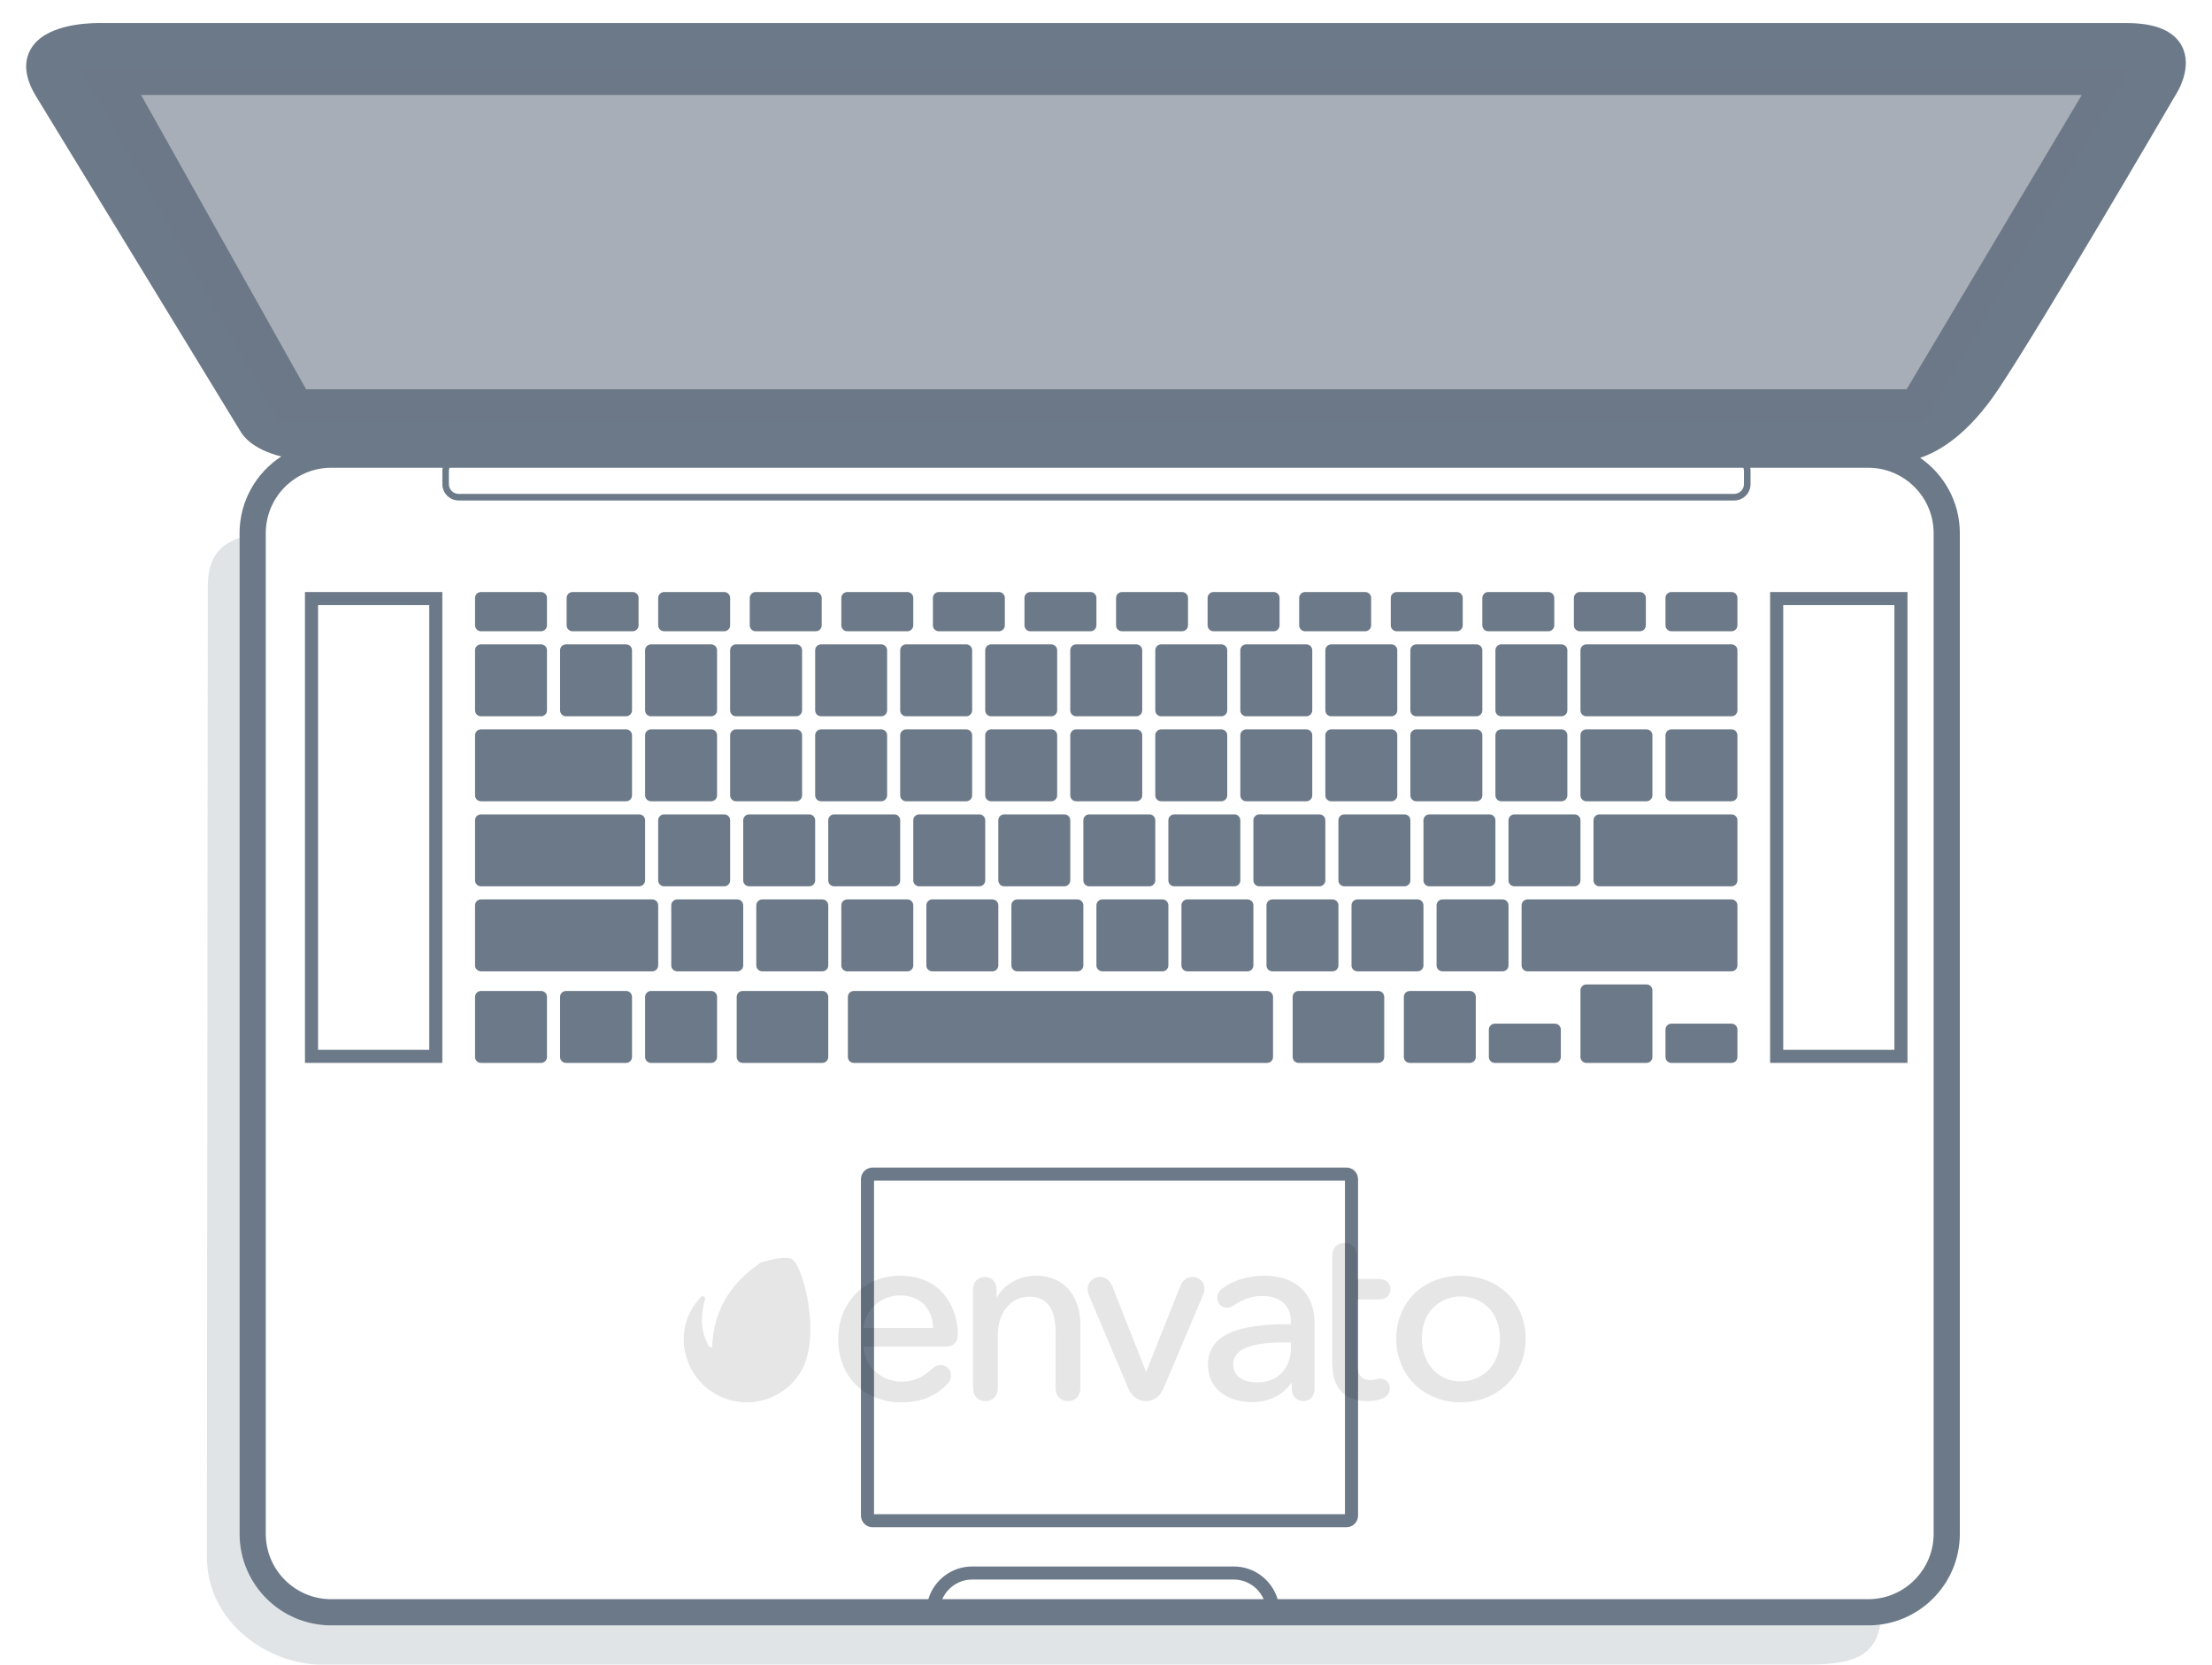 <?xml version="1.0" encoding="utf-8"?>
<!-- Generator: Adobe Illustrator 15.0.0, SVG Export Plug-In . SVG Version: 6.00 Build 0)  -->
<!DOCTYPE svg PUBLIC "-//W3C//DTD SVG 1.1//EN" "http://www.w3.org/Graphics/SVG/1.1/DTD/svg11.dtd">
<svg version="1.1" id="macbook" xmlns="http://www.w3.org/2000/svg" xmlns:xlink="http://www.w3.org/1999/xlink" x="0px" y="0px"
	 width="260px" height="195.682px" viewBox="0 0 260 195.682" enable-background="new 0 0 260 195.682" xml:space="preserve">
<g>
	<path fill="#6C7988" d="M158.257,179.535h-55.689c-0.756,0-1.371-0.615-1.371-1.371v-39.543c0-0.756,0.615-1.371,1.371-1.371
		h55.689c0.757,0,1.369,0.615,1.369,1.371v39.543C159.626,178.92,159.014,179.535,158.257,179.535z M102.733,177.998h55.355v-39.21
		h-55.355V177.998z"/>
</g>
<g>
	<path fill="#6C7988" d="M51.992,124.949H35.846V69.595h16.146V124.949z M37.385,123.412h13.07V71.133h-13.07V123.412
		L37.385,123.412z"/>
</g>
<g>
	<path fill="#6C7988" d="M224.207,124.949h-16.146V69.595h16.146V124.949z M209.602,123.412h13.067V71.133h-13.067V123.412z"/>
</g>
<path fill="#6C7988" d="M256.449,5.402c-0.943-1.785-3.122-2.692-6.488-2.692c-3.246,0.001-30.77,0.001-66.018,0.001H12.07
	c0,0-0.135-0.005-0.367-0.005c-1.914,0-6.532,0.302-8.105,3.097C2.733,7.34,2.944,9.192,4.23,11.309L28.303,50.77
	c0.282,0.499,1.415,2.048,4.758,2.892c-2.947,1.922-4.902,5.241-4.902,9.016v117.629c0,5.938,4.826,10.764,10.764,10.764h180.671
	c5.938,0,10.766-4.825,10.766-10.764V62.676c0-3.672-1.854-6.917-4.666-8.86c2.178-0.717,5.611-2.685,9.188-8.049
	c5.288-7.932,19.824-32.864,20.743-34.44C255.973,10.8,257.764,7.891,256.449,5.402z M110.755,187.992
	c0.596-1.354,1.94-2.309,3.512-2.309h30.752c1.569,0,2.918,0.953,3.514,2.309H110.755z M227.282,62.676v117.629
	c0,4.237-3.449,7.688-7.688,7.688h-69.419c-0.664-2.223-2.724-3.846-5.155-3.846h-30.75c-2.434,0-4.49,1.623-5.154,3.846h-70.19
	c-4.24,0-7.688-3.449-7.688-7.688V62.676c0-4.239,3.447-7.688,7.688-7.688h13.109c-0.025,0.124-0.039,0.254-0.039,0.386v1.538
	c0,1.06,0.861,1.922,1.922,1.922h149.919c1.063,0,1.923-0.862,1.923-1.922v-1.538c0-0.132-0.014-0.262-0.038-0.386H219.6
	C223.832,54.988,227.282,58.436,227.282,62.676z M204.986,55.372v1.538c0,0.636-0.52,1.151-1.152,1.151H53.914
	c-0.636,0-1.153-0.518-1.153-1.151v-1.538c0-0.138,0.028-0.266,0.071-0.386h152.083C204.959,55.108,204.986,55.236,204.986,55.372z
	 M224.104,45.762H35.979L16.583,11.165h228.11L224.104,45.762z"/>
<path fill="#6C7988" d="M64.293,73.51c0,0.385-0.313,0.698-0.698,0.698h-7.061c-0.386,0-0.697-0.313-0.697-0.698v-3.217
	c0-0.385,0.313-0.697,0.697-0.697h7.061c0.387,0,0.698,0.313,0.698,0.698V73.51z"/>
<path fill="#6C7988" d="M64.293,83.504c0,0.385-0.313,0.698-0.698,0.698h-7.061c-0.386,0-0.697-0.313-0.697-0.698v-7.063
	c0-0.385,0.313-0.696,0.697-0.696h7.061c0.387,0,0.698,0.312,0.698,0.696V83.504z"/>
<path fill="#6C7988" d="M74.287,83.504c0,0.385-0.313,0.698-0.696,0.698h-7.062c-0.386,0-0.699-0.313-0.699-0.698v-7.063
	c0-0.385,0.313-0.696,0.699-0.696h7.062c0.385,0,0.696,0.312,0.696,0.696V83.504z"/>
<path fill="#6C7988" d="M84.283,83.504c0,0.385-0.313,0.698-0.698,0.698h-7.061c-0.385,0-0.698-0.313-0.698-0.698v-7.063
	c0-0.385,0.313-0.696,0.698-0.696h7.061c0.385,0,0.698,0.312,0.698,0.696V83.504z"/>
<path fill="#6C7988" d="M94.278,83.504c0,0.385-0.313,0.698-0.699,0.698h-7.061c-0.385,0-0.697-0.313-0.697-0.698v-7.063
	c0-0.385,0.313-0.696,0.697-0.696h7.061c0.387,0,0.699,0.312,0.699,0.696V83.504z"/>
<path fill="#6C7988" d="M104.272,83.504c0,0.385-0.313,0.698-0.698,0.698h-7.062c-0.388,0-0.697-0.313-0.697-0.698v-7.063
	c0-0.385,0.311-0.696,0.697-0.696h7.062c0.386,0,0.698,0.312,0.698,0.696V83.504z"/>
<path fill="#6C7988" d="M114.267,83.504c0,0.385-0.313,0.698-0.697,0.698h-7.061c-0.39,0-0.699-0.313-0.699-0.698v-7.063
	c0-0.385,0.311-0.696,0.699-0.696h7.061c0.385,0,0.697,0.312,0.697,0.696V83.504z"/>
<path fill="#6C7988" d="M124.261,83.504c0,0.385-0.313,0.698-0.697,0.698h-7.061c-0.389,0-0.699-0.313-0.699-0.698v-7.063
	c0-0.385,0.312-0.696,0.699-0.696h7.061c0.385,0,0.697,0.312,0.697,0.696V83.504z"/>
<path fill="#6C7988" d="M134.257,83.504c0,0.385-0.313,0.698-0.698,0.698h-7.063c-0.387,0-0.696-0.313-0.696-0.698v-7.063
	c0-0.385,0.311-0.696,0.696-0.696h7.063c0.385,0,0.698,0.312,0.698,0.696V83.504z"/>
<path fill="#6C7988" d="M144.25,83.504c0,0.385-0.313,0.698-0.698,0.698h-7.061c-0.39,0-0.698-0.313-0.698-0.698v-7.063
	c0-0.385,0.313-0.696,0.698-0.696h7.061c0.386,0,0.698,0.312,0.698,0.696V83.504z"/>
<path fill="#6C7988" d="M154.244,83.504c0,0.385-0.313,0.698-0.696,0.698h-7.062c-0.391,0-0.699-0.313-0.699-0.698v-7.063
	c0-0.385,0.313-0.696,0.699-0.696h7.062c0.386,0,0.696,0.312,0.696,0.696V83.504z"/>
<path fill="#6C7988" d="M164.238,83.504c0,0.385-0.313,0.698-0.696,0.698h-7.062c-0.391,0-0.697-0.313-0.697-0.698v-7.063
	c0-0.385,0.313-0.696,0.697-0.696h7.062c0.385,0,0.696,0.312,0.696,0.696V83.504z"/>
<path fill="#6C7988" d="M174.234,83.504c0,0.385-0.313,0.698-0.698,0.698h-7.062c-0.389,0-0.697-0.313-0.697-0.698v-7.063
	c0-0.385,0.312-0.696,0.697-0.696h7.062c0.385,0,0.698,0.312,0.698,0.696V83.504z"/>
<path fill="#6C7988" d="M184.229,83.504c0,0.385-0.313,0.698-0.699,0.698h-7.061c-0.388,0-0.697-0.313-0.697-0.698v-7.063
	c0-0.385,0.313-0.696,0.697-0.696h7.061c0.389,0,0.699,0.312,0.699,0.696V83.504z"/>
<path fill="#6C7988" d="M114.267,93.498c0,0.386-0.313,0.696-0.697,0.696h-7.061c-0.39,0-0.699-0.313-0.699-0.696v-7.063
	c0-0.385,0.311-0.696,0.699-0.696h7.061c0.385,0,0.697,0.312,0.697,0.696V93.498z"/>
<path fill="#6C7988" d="M104.272,93.498c0,0.386-0.313,0.696-0.698,0.696h-7.062c-0.388,0-0.697-0.313-0.697-0.696v-7.063
	c0-0.385,0.311-0.696,0.697-0.696h7.062c0.386,0,0.698,0.312,0.698,0.696V93.498z"/>
<path fill="#6C7988" d="M94.278,93.498c0,0.386-0.313,0.696-0.699,0.696h-7.061c-0.385,0-0.697-0.313-0.697-0.696v-7.063
	c0-0.385,0.313-0.696,0.697-0.696h7.061c0.387,0,0.699,0.312,0.699,0.696V93.498z"/>
<path fill="#6C7988" d="M84.283,93.498c0,0.386-0.313,0.696-0.698,0.696h-7.061c-0.385,0-0.698-0.313-0.698-0.696v-7.063
	c0-0.385,0.313-0.696,0.698-0.696h7.061c0.385,0,0.698,0.312,0.698,0.696V93.498z"/>
<path fill="#6C7988" d="M74.287,93.498c0,0.386-0.313,0.696-0.696,0.696H56.534c-0.386,0-0.697-0.313-0.697-0.696v-7.063
	c0-0.385,0.313-0.696,0.697-0.696h17.057c0.385,0,0.696,0.312,0.696,0.696V93.498z"/>
<path fill="#6C7988" d="M75.825,103.493c0,0.386-0.313,0.696-0.697,0.696H56.534c-0.386,0-0.697-0.313-0.697-0.696v-7.063
	c0-0.386,0.313-0.698,0.697-0.698h18.594c0.385,0,0.697,0.313,0.697,0.698V103.493z"/>
<path fill="#6C7988" d="M77.364,113.488c0,0.388-0.313,0.697-0.699,0.697h-20.13c-0.386,0-0.698-0.313-0.698-0.697v-7.062
	c0-0.387,0.313-0.698,0.698-0.698h20.13c0.387,0,0.699,0.313,0.699,0.698V113.488z"/>
<path fill="#6C7988" d="M85.821,103.493c0,0.386-0.313,0.696-0.699,0.696h-7.061c-0.385,0-0.697-0.313-0.697-0.696v-7.063
	c0-0.386,0.313-0.698,0.697-0.698h7.061c0.387,0,0.699,0.313,0.699,0.698V103.493z"/>
<path fill="#6C7988" d="M124.261,93.498c0,0.386-0.313,0.696-0.697,0.696h-7.061c-0.389,0-0.699-0.313-0.699-0.696v-7.063
	c0-0.385,0.312-0.696,0.699-0.696h7.061c0.385,0,0.697,0.312,0.697,0.696V93.498z"/>
<path fill="#6C7988" d="M134.257,93.498c0,0.386-0.313,0.696-0.698,0.696h-7.063c-0.387,0-0.696-0.313-0.696-0.696v-7.063
	c0-0.385,0.311-0.696,0.696-0.696h7.063c0.385,0,0.698,0.312,0.698,0.696V93.498z"/>
<path fill="#6C7988" d="M144.25,93.498c0,0.386-0.313,0.696-0.698,0.696h-7.061c-0.39,0-0.698-0.313-0.698-0.696v-7.063
	c0-0.385,0.313-0.696,0.698-0.696h7.061c0.386,0,0.698,0.312,0.698,0.696V93.498z"/>
<path fill="#6C7988" d="M154.244,93.498c0,0.386-0.313,0.696-0.696,0.696h-7.062c-0.391,0-0.699-0.313-0.699-0.696v-7.063
	c0-0.385,0.313-0.696,0.699-0.696h7.062c0.386,0,0.696,0.312,0.696,0.696V93.498z"/>
<path fill="#6C7988" d="M164.238,93.498c0,0.386-0.313,0.696-0.696,0.696h-7.062c-0.391,0-0.697-0.313-0.697-0.696v-7.063
	c0-0.385,0.313-0.696,0.697-0.696h7.062c0.385,0,0.696,0.312,0.696,0.696V93.498z"/>
<path fill="#6C7988" d="M174.234,93.498c0,0.386-0.313,0.696-0.698,0.696h-7.062c-0.389,0-0.697-0.313-0.697-0.696v-7.063
	c0-0.385,0.312-0.696,0.697-0.696h7.062c0.385,0,0.698,0.312,0.698,0.696V93.498z"/>
<path fill="#6C7988" d="M184.229,93.498c0,0.386-0.313,0.696-0.699,0.696h-7.061c-0.388,0-0.697-0.313-0.697-0.696v-7.063
	c0-0.385,0.313-0.696,0.697-0.696h7.061c0.389,0,0.699,0.312,0.699,0.696V93.498z"/>
<path fill="#6C7988" d="M194.225,93.498c0,0.386-0.313,0.696-0.699,0.696h-7.062c-0.385,0-0.696-0.313-0.696-0.696v-7.063
	c0-0.385,0.313-0.696,0.696-0.696h7.062c0.389,0,0.699,0.312,0.699,0.696V93.498z"/>
<path fill="#6C7988" d="M204.218,93.498c0,0.386-0.313,0.696-0.696,0.696h-7.063c-0.385,0-0.697-0.313-0.697-0.696v-7.063
	c0-0.385,0.313-0.696,0.697-0.696h7.063c0.387,0,0.696,0.312,0.696,0.696V93.498z"/>
<path fill="#6C7988" d="M95.815,103.493c0,0.386-0.313,0.696-0.698,0.696h-7.062c-0.385,0-0.697-0.313-0.697-0.696v-7.063
	c0-0.386,0.313-0.698,0.697-0.698h7.062c0.386,0,0.698,0.313,0.698,0.698V103.493z"/>
<path fill="#6C7988" d="M105.81,103.493c0,0.386-0.313,0.696-0.697,0.696h-7.061c-0.389,0-0.699-0.313-0.699-0.696v-7.063
	c0-0.386,0.312-0.698,0.699-0.698h7.061c0.385,0,0.697,0.313,0.697,0.698V103.493z"/>
<path fill="#6C7988" d="M115.804,103.493c0,0.386-0.313,0.696-0.697,0.696h-7.061c-0.388,0-0.699-0.313-0.699-0.696v-7.063
	c0-0.386,0.313-0.698,0.699-0.698h7.061c0.385,0,0.697,0.313,0.697,0.698V103.493z"/>
<path fill="#6C7988" d="M125.8,103.493c0,0.386-0.313,0.696-0.699,0.696h-7.062c-0.387,0-0.696-0.313-0.696-0.696v-7.063
	c0-0.386,0.311-0.698,0.696-0.698h7.062c0.386,0,0.699,0.313,0.699,0.698V103.493z"/>
<path fill="#6C7988" d="M135.793,103.493c0,0.386-0.313,0.696-0.697,0.696h-7.062c-0.389,0-0.697-0.313-0.697-0.696v-7.063
	c0-0.386,0.311-0.698,0.697-0.698h7.062c0.387,0,0.697,0.313,0.697,0.698V103.493z"/>
<path fill="#6C7988" d="M145.787,103.493c0,0.386-0.313,0.696-0.696,0.696h-7.062c-0.391,0-0.699-0.313-0.699-0.696v-7.063
	c0-0.386,0.313-0.698,0.699-0.698h7.062c0.386,0,0.696,0.313,0.696,0.698V103.493z"/>
<path fill="#6C7988" d="M155.783,103.493c0,0.386-0.313,0.696-0.698,0.696h-7.062c-0.391,0-0.697-0.313-0.697-0.696v-7.063
	c0-0.386,0.313-0.698,0.697-0.698h7.062c0.386,0,0.698,0.313,0.698,0.698V103.493z"/>
<path fill="#6C7988" d="M165.777,103.493c0,0.386-0.313,0.696-0.698,0.696h-7.062c-0.389,0-0.697-0.313-0.697-0.696v-7.063
	c0-0.386,0.312-0.698,0.697-0.698h7.062c0.385,0,0.698,0.313,0.698,0.698V103.493z"/>
<path fill="#6C7988" d="M175.771,103.493c0,0.386-0.313,0.696-0.698,0.696h-7.063c-0.388,0-0.695-0.313-0.695-0.696v-7.063
	c0-0.386,0.312-0.698,0.695-0.698h7.063c0.386,0,0.698,0.313,0.698,0.698V103.493z"/>
<path fill="#6C7988" d="M185.768,103.493c0,0.386-0.313,0.696-0.699,0.696h-7.06c-0.39,0-0.698-0.313-0.698-0.696v-7.063
	c0-0.386,0.313-0.698,0.698-0.698h7.06c0.389,0,0.699,0.313,0.699,0.698V103.493z"/>
<path fill="#6C7988" d="M204.218,103.493c0,0.386-0.313,0.696-0.696,0.696h-15.519c-0.386,0-0.698-0.313-0.698-0.696v-7.063
	c0-0.386,0.313-0.698,0.698-0.698h15.519c0.387,0,0.696,0.313,0.696,0.698V103.493z"/>
<path fill="#6C7988" d="M204.218,113.488c0,0.388-0.313,0.697-0.696,0.697h-23.976c-0.386,0-0.698-0.313-0.698-0.697v-7.062
	c0-0.387,0.313-0.698,0.698-0.698h23.976c0.387,0,0.696,0.313,0.696,0.698V113.488z"/>
<path fill="#6C7988" d="M87.358,113.488c0,0.388-0.313,0.697-0.698,0.697h-7.062c-0.385,0-0.697-0.313-0.697-0.697v-7.062
	c0-0.387,0.313-0.698,0.697-0.698h7.062c0.386,0,0.698,0.313,0.698,0.698V113.488z"/>
<path fill="#6C7988" d="M97.353,113.488c0,0.388-0.313,0.697-0.697,0.697h-7.061c-0.387,0-0.699-0.313-0.699-0.697v-7.062
	c0-0.387,0.313-0.698,0.699-0.698h7.061c0.385,0,0.697,0.313,0.697,0.698V113.488z"/>
<path fill="#6C7988" d="M107.347,113.488c0,0.388-0.313,0.697-0.697,0.697h-7.061c-0.388,0-0.699-0.313-0.699-0.697v-7.062
	c0-0.387,0.313-0.698,0.699-0.698h7.061c0.385,0,0.697,0.313,0.697,0.698V113.488z"/>
<path fill="#6C7988" d="M64.293,124.251c0,0.386-0.313,0.698-0.698,0.698h-7.061c-0.386,0-0.697-0.313-0.697-0.698v-7.063
	c0-0.385,0.313-0.695,0.697-0.695h7.061c0.387,0,0.698,0.311,0.698,0.695V124.251z"/>
<path fill="#6C7988" d="M74.287,124.251c0,0.386-0.313,0.698-0.696,0.698h-7.062c-0.386,0-0.699-0.313-0.699-0.698v-7.063
	c0-0.385,0.313-0.695,0.699-0.695h7.062c0.385,0,0.696,0.311,0.696,0.695V124.251z"/>
<path fill="#6C7988" d="M84.283,124.251c0,0.386-0.313,0.698-0.698,0.698h-7.061c-0.385,0-0.698-0.313-0.698-0.698v-7.063
	c0-0.385,0.313-0.695,0.698-0.695h7.061c0.385,0,0.698,0.311,0.698,0.695V124.251z"/>
<path fill="#6C7988" d="M97.353,124.251c0,0.386-0.313,0.698-0.697,0.698h-9.367c-0.385,0-0.697-0.313-0.697-0.698v-7.063
	c0-0.385,0.313-0.695,0.697-0.695h9.367c0.385,0,0.697,0.311,0.697,0.695V124.251z"/>
<path fill="#6C7988" d="M173.466,117.189c0-0.383-0.313-0.695-0.698-0.695h-7.062c-0.388,0-0.697,0.313-0.697,0.695v7.063
	c0,0.385,0.312,0.698,0.697,0.698h7.062c0.387,0,0.698-0.313,0.698-0.698V117.189z"/>
<path fill="#6C7988" d="M183.459,121.035c0-0.387-0.313-0.698-0.695-0.698h-7.063c-0.389,0-0.699,0.312-0.699,0.698v3.218
	c0,0.384,0.313,0.698,0.699,0.698h7.063c0.385,0,0.695-0.313,0.695-0.698V121.035z"/>
<path fill="#6C7988" d="M204.218,121.035c0-0.387-0.313-0.698-0.696-0.698h-7.063c-0.385,0-0.697,0.312-0.697,0.698v3.218
	c0,0.384,0.313,0.698,0.697,0.698h7.063c0.387,0,0.696-0.313,0.696-0.698V121.035z"/>
<path fill="#6C7988" d="M194.225,116.422c0-0.384-0.313-0.697-0.699-0.697h-7.062c-0.385,0-0.696,0.313-0.696,0.697v7.831
	c0,0.384,0.313,0.698,0.696,0.698h7.062c0.389,0,0.699-0.313,0.699-0.698V116.422z"/>
<path fill="#6C7988" d="M162.701,117.189c0-0.383-0.313-0.695-0.698-0.695h-9.364c-0.39,0-0.699,0.313-0.699,0.695v7.063
	c0,0.385,0.313,0.698,0.699,0.698h9.364c0.388,0,0.698-0.313,0.698-0.698V117.189z"/>
<path fill="#6C7988" d="M149.632,117.189c0-0.383-0.313-0.695-0.696-0.695h-48.577c-0.389,0-0.699,0.313-0.699,0.695v7.063
	c0,0.385,0.311,0.698,0.699,0.698h48.577c0.385,0,0.696-0.313,0.696-0.698V117.189L149.632,117.189z"/>
<path fill="#6C7988" d="M117.343,113.488c0,0.388-0.313,0.697-0.699,0.697h-7.062c-0.387,0-0.696-0.313-0.696-0.697v-7.062
	c0-0.387,0.311-0.698,0.696-0.698h7.062c0.386,0,0.699,0.313,0.699,0.698V113.488z"/>
<path fill="#6C7988" d="M127.337,113.488c0,0.388-0.313,0.697-0.699,0.697h-7.061c-0.388,0-0.697-0.313-0.697-0.697v-7.062
	c0-0.387,0.311-0.698,0.697-0.698h7.061c0.387,0,0.699,0.313,0.699,0.698V113.488z"/>
<path fill="#6C7988" d="M137.33,113.488c0,0.388-0.313,0.697-0.696,0.697h-7.062c-0.388,0-0.699-0.313-0.699-0.697v-7.062
	c0-0.387,0.312-0.698,0.699-0.698h7.062c0.386,0,0.696,0.313,0.696,0.698V113.488z"/>
<path fill="#6C7988" d="M147.325,113.488c0,0.388-0.313,0.697-0.697,0.697h-7.062c-0.391,0-0.698-0.313-0.698-0.697v-7.062
	c0-0.387,0.312-0.698,0.698-0.698h7.062c0.386,0,0.697,0.313,0.697,0.698V113.488z"/>
<path fill="#6C7988" d="M157.32,113.488c0,0.388-0.313,0.697-0.698,0.697h-7.062c-0.389,0-0.697-0.313-0.697-0.697v-7.062
	c0-0.387,0.312-0.698,0.697-0.698h7.062c0.385,0,0.698,0.313,0.698,0.698V113.488z"/>
<path fill="#6C7988" d="M167.314,113.488c0,0.388-0.313,0.697-0.697,0.697h-7.063c-0.39,0-0.697-0.313-0.697-0.697v-7.062
	c0-0.387,0.312-0.698,0.697-0.698h7.063c0.386,0,0.697,0.313,0.697,0.698V113.488z"/>
<path fill="#6C7988" d="M177.311,113.488c0,0.388-0.313,0.697-0.695,0.697h-7.063c-0.39,0-0.698-0.313-0.698-0.697v-7.062
	c0-0.387,0.313-0.698,0.698-0.698h7.063c0.385,0,0.695,0.313,0.695,0.698V113.488z"/>
<path fill="#6C7988" d="M204.218,83.504c0,0.385-0.313,0.698-0.696,0.698h-17.058c-0.385,0-0.696-0.313-0.696-0.698v-7.063
	c0-0.385,0.313-0.696,0.696-0.696h17.058c0.387,0,0.696,0.312,0.696,0.696V83.504z"/>
<path fill="#6C7988" d="M75.058,73.51c0,0.385-0.313,0.698-0.698,0.698h-7.062c-0.386,0-0.697-0.313-0.697-0.698v-3.217
	c0-0.385,0.313-0.697,0.697-0.697h7.062c0.385,0,0.698,0.313,0.698,0.698V73.51z"/>
<path fill="#6C7988" d="M85.821,73.51c0,0.385-0.313,0.698-0.699,0.698h-7.061c-0.385,0-0.697-0.313-0.697-0.698v-3.217
	c0-0.385,0.313-0.698,0.697-0.698h7.061c0.387,0,0.699,0.313,0.699,0.698V73.51z"/>
<path fill="#6C7988" d="M96.584,73.51c0,0.385-0.313,0.698-0.698,0.698h-7.062c-0.385,0-0.697-0.313-0.697-0.698v-3.217
	c0-0.385,0.313-0.698,0.697-0.698h7.062c0.385,0,0.698,0.313,0.698,0.698V73.51z"/>
<path fill="#6C7988" d="M107.347,73.51c0,0.385-0.313,0.698-0.697,0.698h-7.061c-0.388,0-0.699-0.313-0.699-0.698v-3.217
	c0-0.385,0.313-0.698,0.699-0.698h7.061c0.385,0,0.697,0.313,0.697,0.698V73.51z"/>
<path fill="#6C7988" d="M118.11,73.51c0,0.385-0.313,0.698-0.697,0.698h-7.061c-0.389,0-0.698-0.313-0.698-0.698v-3.217
	c0-0.385,0.312-0.698,0.698-0.698h7.061c0.385,0,0.697,0.313,0.697,0.698V73.51z"/>
<path fill="#6C7988" d="M128.873,73.51c0,0.385-0.313,0.698-0.696,0.698h-7.062c-0.388,0-0.699-0.313-0.699-0.698v-3.217
	c0-0.385,0.312-0.698,0.699-0.698h7.062c0.385,0,0.696,0.313,0.696,0.698V73.51z"/>
<path fill="#6C7988" d="M139.639,73.51c0,0.385-0.313,0.698-0.699,0.698h-7.06c-0.39,0-0.698-0.313-0.698-0.698v-3.217
	c0-0.385,0.313-0.698,0.698-0.698h7.06c0.389,0,0.699,0.313,0.699,0.698V73.51z"/>
<path fill="#6C7988" d="M150.4,73.51c0,0.385-0.313,0.698-0.697,0.698h-7.063c-0.389,0-0.697-0.313-0.697-0.698v-3.217
	c0-0.385,0.312-0.698,0.697-0.698h7.063c0.386,0,0.697,0.313,0.697,0.698V73.51z"/>
<path fill="#6C7988" d="M161.164,73.51c0,0.385-0.313,0.698-0.698,0.698h-7.062c-0.389,0-0.697-0.313-0.697-0.698v-3.217
	c0-0.385,0.313-0.698,0.697-0.698h7.062c0.386,0,0.698,0.313,0.698,0.698V73.51z"/>
<path fill="#6C7988" d="M171.93,73.51c0,0.385-0.313,0.698-0.699,0.698h-7.063c-0.387,0-0.695-0.313-0.695-0.698v-3.217
	c0-0.385,0.313-0.698,0.695-0.698h7.063c0.388,0,0.699,0.313,0.699,0.698V73.51z"/>
<path fill="#6C7988" d="M182.691,73.51c0,0.385-0.313,0.698-0.698,0.698h-7.062c-0.389,0-0.697-0.313-0.697-0.698v-3.217
	c0-0.385,0.312-0.698,0.697-0.698h7.062c0.385,0,0.698,0.313,0.698,0.698V73.51z"/>
<path fill="#6C7988" d="M193.454,73.51c0,0.385-0.313,0.698-0.697,0.698h-7.062c-0.387,0-0.698-0.313-0.698-0.698v-3.217
	c0-0.385,0.313-0.698,0.698-0.698h7.062c0.386,0,0.697,0.313,0.697,0.698V73.51z"/>
<path fill="#6C7988" d="M204.218,73.51c0,0.385-0.313,0.698-0.696,0.698h-7.063c-0.385,0-0.697-0.313-0.697-0.698v-3.217
	c0-0.385,0.313-0.698,0.697-0.698h7.063c0.387,0,0.696,0.313,0.696,0.698V73.51z"/>
<path opacity="0.2" fill="#6C7988" enable-background="new    " d="M219.594,191.066H38.922c-5.938,0-10.764-4.824-10.764-10.765
	V63.211c-1.691,0.662-3.734,1.688-3.734,5.704l-0.109,114.078c0,7.813,7.302,12.688,13.471,12.688h174.121
	c4.604,0,8.411-0.307,9.103-4.719C220.545,191.023,220.074,191.066,219.594,191.066z"/>
<polygon opacity="0.6" fill="#6C7988" enable-background="new    " points="9.451,8.09 250.348,8.09 226.256,49.606 32.772,49.606 
	"/>
<g opacity="0.1">
	<path d="M93.056,147.991c-0.498-0.277-1.925-0.107-3.64,0.426c-3.001,2.051-5.533,5.072-5.71,9.924
		c-0.032,0.117-0.328-0.014-0.386-0.049c-0.811-1.555-1.131-3.191-0.455-5.551c0.125-0.211-0.287-0.469-0.361-0.395
		c-0.149,0.146-0.769,0.807-1.18,1.521c-2.037,3.535-0.704,8.066,2.861,10.049c3.567,1.986,8.067,0.705,10.053-2.865
		C96.535,156.943,94.402,148.744,93.056,147.991z"/>
	<g>
		<path d="M105.82,149.966c-4.23,0-7.297,3.145-7.297,7.473c0,4.367,3.062,7.416,7.444,7.416c2.214,0,3.967-0.693,5.359-2.117
			c0.417-0.451,0.462-0.885,0.462-1.049c0-0.707-0.525-1.221-1.248-1.221c-0.365,0-0.67,0.139-1.021,0.461
			c-0.789,0.734-1.827,1.488-3.553,1.488c-2.399,0-4.35-1.803-4.473-4.113h9.548c1.039,0,1.541-0.488,1.541-1.484
			c0-0.295,0-0.506-0.057-0.926C112.008,152.185,109.503,149.966,105.82,149.966L105.82,149.966z M105.82,152.282
			c2.29,0,3.762,1.465,3.853,3.822h-8.177C101.71,153.921,103.556,152.282,105.82,152.282z M121.699,149.966
			c-1.92,0-3.819,1.105-4.563,2.639v-0.949c0-1.465-1.138-1.543-1.366-1.543c-0.674,0-1.395,0.408-1.395,1.543v11.447
			c0,1.525,1.212,1.605,1.453,1.605c0.242,0,1.455-0.078,1.455-1.605v-6.137c0-2.67,1.513-4.533,3.68-4.533
			c2.097,0,3.117,1.373,3.117,4.207v6.463c0,1.525,1.211,1.605,1.453,1.605c0.245,0,1.457-0.078,1.457-1.605v-7.373
			C126.99,152.941,125.601,149.966,121.699,149.966L121.699,149.966z M140.149,150.113c-0.674,0-1.158,0.393-1.451,1.164
			l-3.979,10.006l-3.951-10.006c-0.304-0.783-0.791-1.164-1.476-1.164c-0.804,0-1.453,0.629-1.453,1.393
			c0,0.195,0.021,0.439,0.181,0.828l4.569,10.795c0.549,1.303,1.443,1.576,2.101,1.576c0.658,0,1.556-0.273,2.099-1.576
			l4.601-10.855c0.16-0.381,0.185-0.66,0.185-0.793C141.574,150.702,140.962,150.113,140.149,150.113z M148.608,149.966
			c-1.863,0-3.594,0.52-4.881,1.459c-0.434,0.299-0.646,0.678-0.646,1.148c0,0.65,0.495,1.158,1.129,1.158
			c0.277,0,0.58-0.109,0.863-0.307c1.104-0.736,2.143-1.08,3.27-1.08c2.148,0,3.384,1.092,3.384,3v0.316
			c-4.827,0.006-9.74,0.586-9.74,4.785c0,3.025,2.586,4.379,5.147,4.379c2.037,0,3.666-0.807,4.71-2.336v0.732
			c0,1.098,0.735,1.486,1.366,1.486c0.133,0,1.305-0.043,1.305-1.486v-7.701C154.518,152.044,152.308,149.966,148.608,149.966z
			 M151.114,157.804h0.612v0.67c0,2.449-1.563,4.035-3.976,4.035c-0.657,0-2.795-0.156-2.795-2.121
			C144.956,158.07,148.471,157.804,151.114,157.804L151.114,157.804z M162.09,152.755c1.273,0,1.335-0.99,1.335-1.188
			c0-0.59-0.35-1.217-1.335-1.217h-2.617v-2.65c0-1.182-0.767-1.6-1.425-1.6c-0.244,0-1.453,0.076-1.453,1.6v12.57
			c0,2.9,1.43,4.434,4.135,4.434c0.7,0,1.385-0.121,1.832-0.332c0.512-0.256,0.805-0.674,0.805-1.152
			c0-0.672-0.488-1.158-1.159-1.158c-0.13,0-0.313,0.031-0.519,0.09c-0.251,0.064-0.416,0.088-0.602,0.088
			c-1.103,0-1.614-0.723-1.614-2.264v-7.221H162.09L162.09,152.755z M171.708,149.966c-4.401,0-7.592,3.121-7.592,7.414
			c0,2.092,0.772,4,2.179,5.367c1.393,1.359,3.313,2.104,5.41,2.104c4.343,0,7.621-3.211,7.621-7.471
			C179.326,153.085,176.123,149.966,171.708,149.966L171.708,149.966z M171.708,162.388c-3.017,0-4.593-2.521-4.593-5.008
			c0-3.42,2.38-4.977,4.593-4.977s4.596,1.557,4.596,4.977C176.302,160.823,173.921,162.388,171.708,162.388z"/>
	</g>
</g>
</svg>
